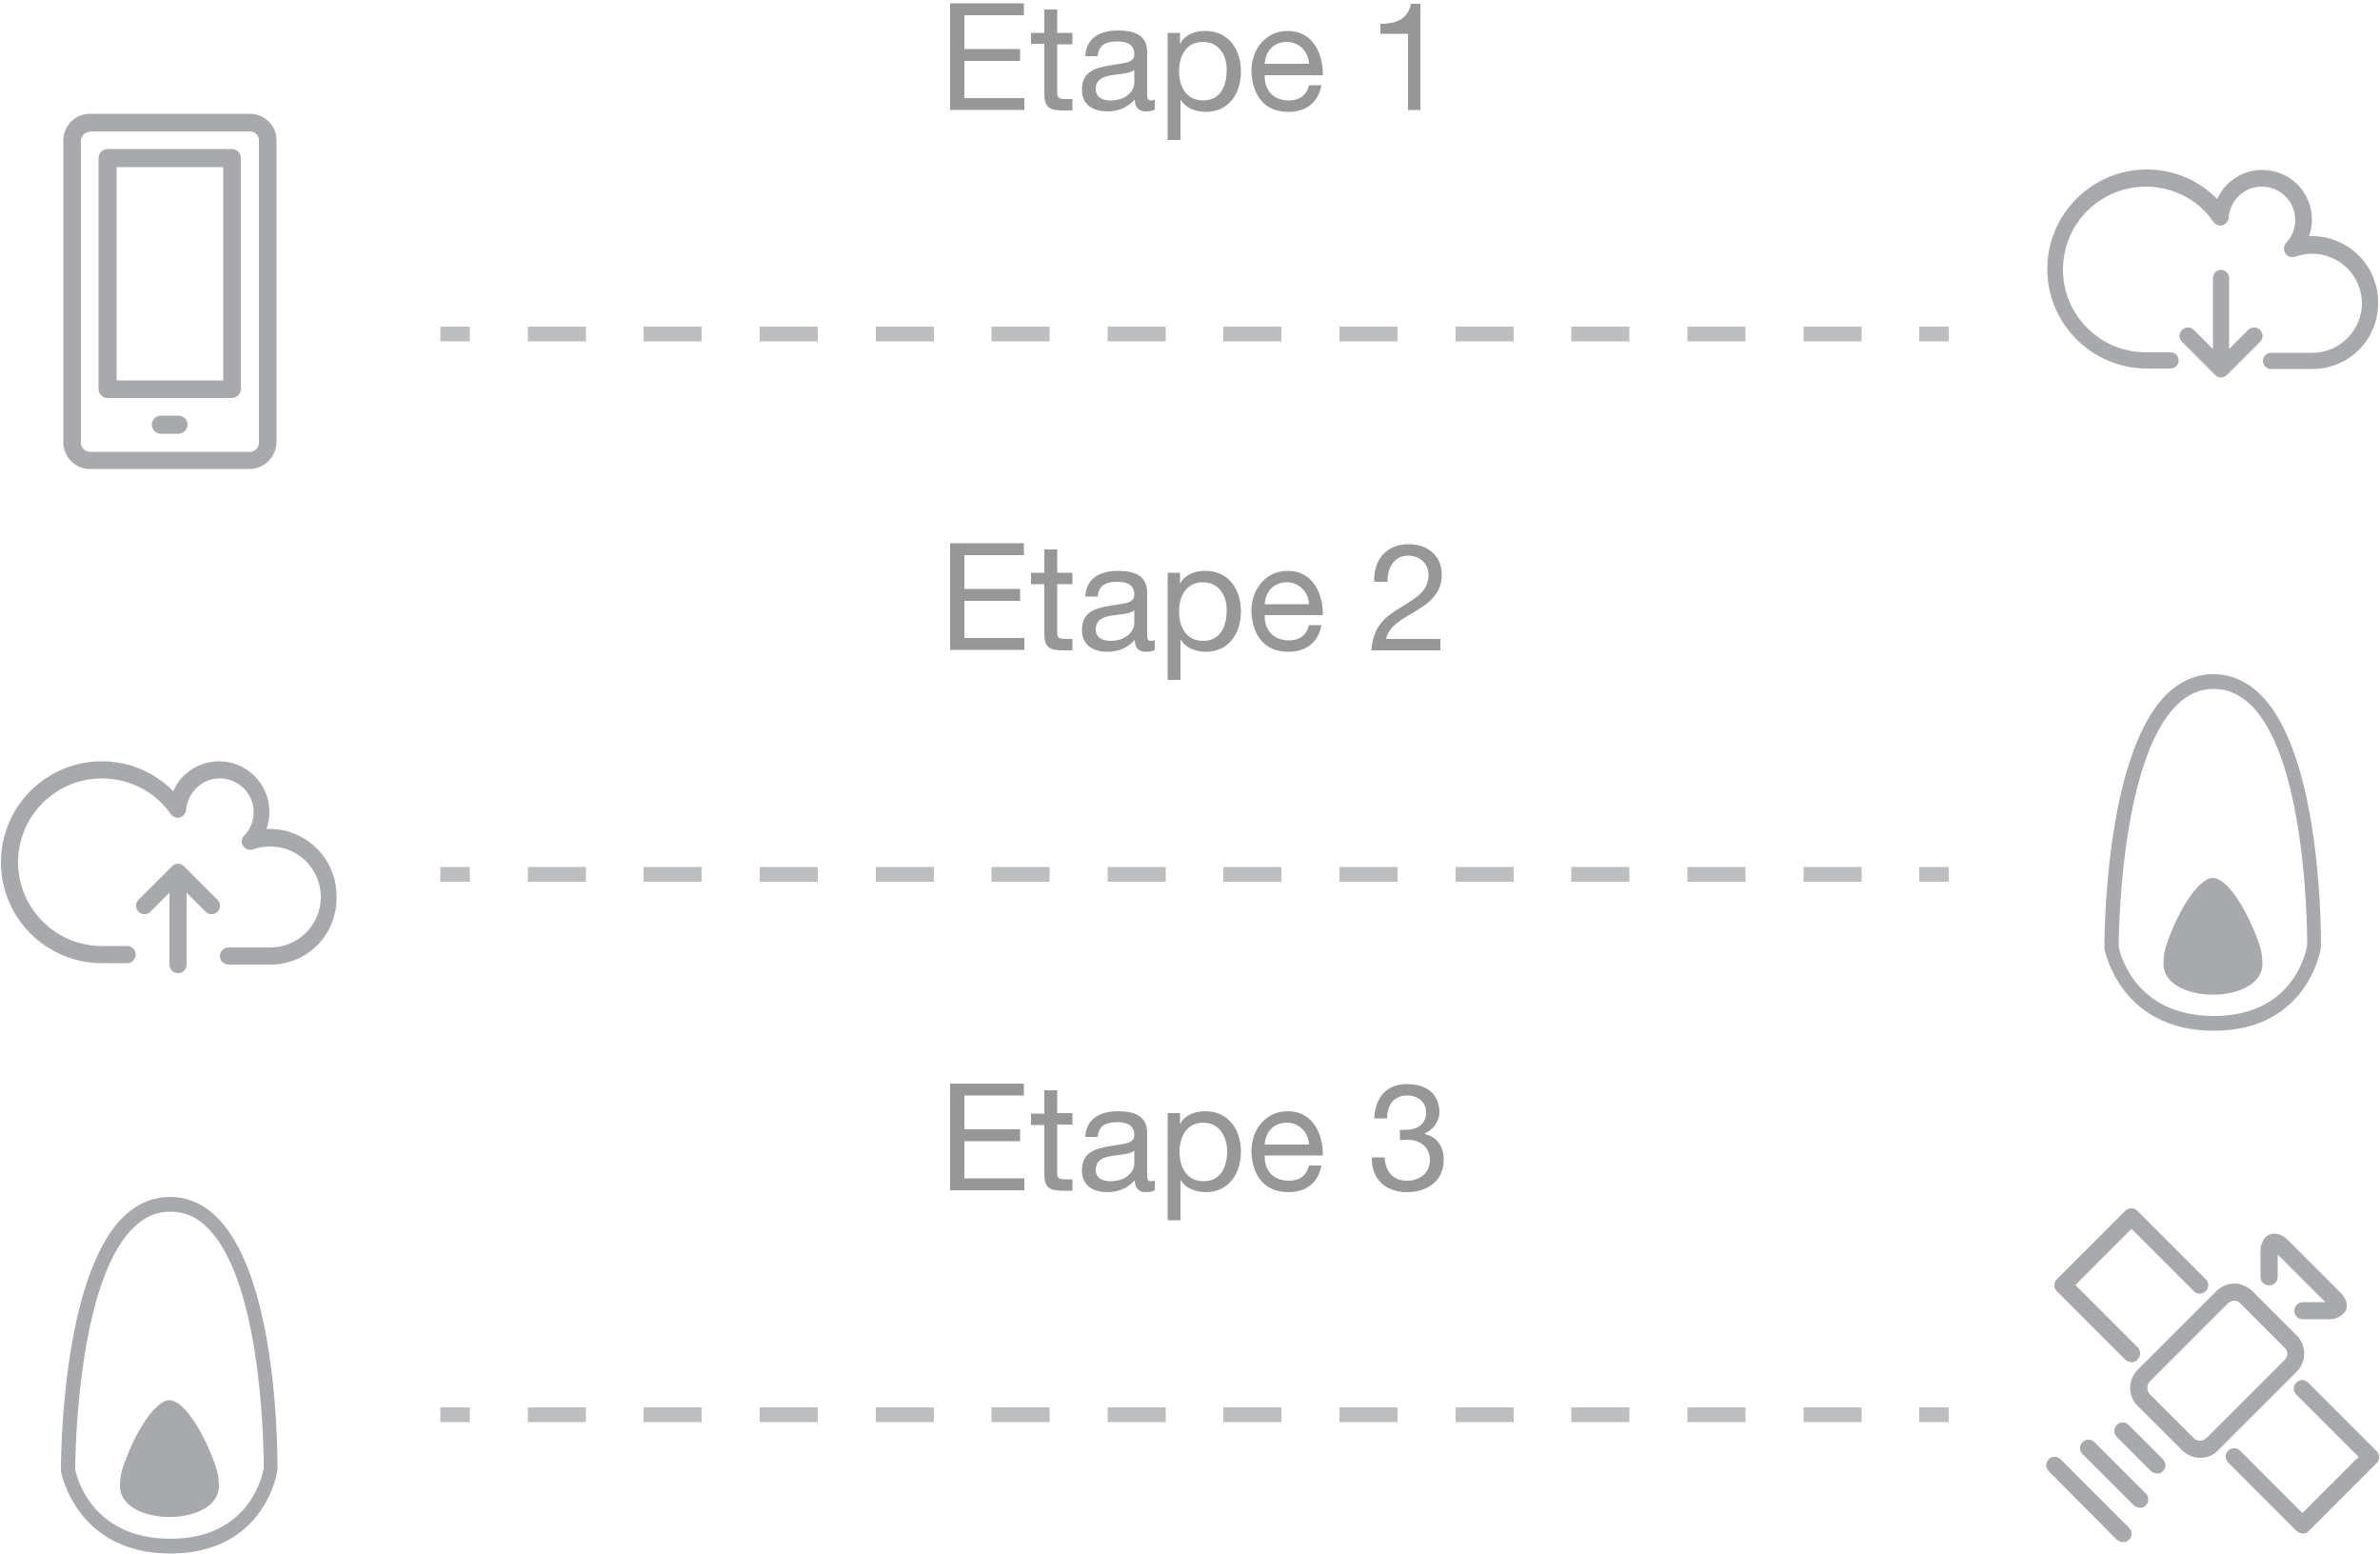 <?xml version="1.0" encoding="utf-8"?>
<!-- Generator: Adobe Illustrator 19.0.0, SVG Export Plug-In . SVG Version: 6.00 Build 0)  -->
<svg version="1.1" id="Calque_1" xmlns="http://www.w3.org/2000/svg" xmlns:xlink="http://www.w3.org/1999/xlink" x="0px" y="0px"
	 viewBox="0 0 500 326.3" style="enable-background:new 0 0 500 326.3;" xml:space="preserve">
<style type="text/css">
	.st0{fill:#979797;}
	.st1{fill:#BCBEC0;}
	.st2{fill:#A7A9AC;}
</style>
<g id="XMLID_1_">
	<g id="XMLID_114_">
		<g id="XMLID_273_">
			<path id="XMLID_287_" class="st0" d="M199.6,0.7h15.5v2.5h-12.5v7.1h11.7v2.5h-11.7v7.8h12.6v2.5h-15.6V0.7z"/>
			<path id="XMLID_285_" class="st0" d="M222.1,6.9h3.2v2.4h-3.2v10.1c0,1.2,0.3,1.4,2,1.4h1.2v2.4h-2c-2.8,0-3.9-0.6-3.9-3.6V9.2
				h-2.8V6.9h2.8V2h2.7V6.9z"/>
			<path id="XMLID_282_" class="st0" d="M242.6,23c-0.5,0.3-1.1,0.4-1.9,0.4c-1.4,0-2.3-0.8-2.3-2.5c-1.5,1.7-3.5,2.5-5.7,2.5
				c-3,0-5.4-1.3-5.4-4.6c0-3.7,2.7-4.5,5.5-5c3-0.6,5.5-0.4,5.5-2.4c0-2.3-1.9-2.7-3.6-2.7c-2.3,0-3.9,0.7-4.1,3.1H228
				c0.2-4,3.3-5.4,6.9-5.4c2.9,0,6.1,0.7,6.1,4.5v8.4c0,1.3,0,1.8,0.8,1.8c0.2,0,0.5,0,0.8-0.2V23z M238.3,14.7
				c-1,0.8-3,0.8-4.8,1.1c-1.8,0.3-3.3,0.9-3.3,2.9c0,1.8,1.5,2.4,3.1,2.4c3.5,0,5-2.2,5-3.7V14.7z"/>
			<path id="XMLID_279_" class="st0" d="M245.2,6.9h2.7v2.2h0.1c0.9-1.8,3-2.6,5.2-2.6c5,0,7.5,4,7.5,8.5c0,4.6-2.5,8.5-7.4,8.5
				c-1.7,0-4.1-0.6-5.2-2.5h-0.1v8.4h-2.7V6.9z M252.7,8.8c-3.6,0-5,3.1-5,6.1c0,3.2,1.4,6.2,5.1,6.2c3.6,0,4.9-3.1,4.9-6.3
				C257.8,11.8,256.2,8.8,252.7,8.8z"/>
			<path id="XMLID_276_" class="st0" d="M277.6,18c-0.7,3.6-3.3,5.5-6.9,5.5c-5.2,0-7.6-3.6-7.8-8.5c0-4.9,3.2-8.5,7.6-8.5
				c5.7,0,7.5,5.4,7.4,9.3h-12.2c-0.1,2.8,1.5,5.3,5.1,5.3c2.2,0,3.7-1.1,4.2-3.2H277.6z M275,13.4c-0.1-2.5-2-4.6-4.7-4.6
				c-2.8,0-4.5,2.1-4.6,4.6H275z"/>
			<path id="XMLID_274_" class="st0" d="M298.5,23.1h-2.7v-16h-5.8V5c3,0,5.8-0.8,6.4-4.2h2V23.1z"/>
		</g>
	</g>
	<g id="XMLID_98_">
		<g id="XMLID_256_">
			<path id="XMLID_270_" class="st0" d="M199.6,114.1h15.5v2.5h-12.5v7.1h11.7v2.5h-11.7v7.8h12.6v2.5h-15.6V114.1z"/>
			<path id="XMLID_268_" class="st0" d="M222.1,120.3h3.2v2.4h-3.2v10.1c0,1.2,0.3,1.4,2,1.4h1.2v2.4h-2c-2.8,0-3.9-0.6-3.9-3.6
				v-10.3h-2.8v-2.4h2.8v-4.9h2.7V120.3z"/>
			<path id="XMLID_265_" class="st0" d="M242.6,136.5c-0.5,0.3-1.1,0.4-1.9,0.4c-1.4,0-2.3-0.8-2.3-2.5c-1.5,1.7-3.5,2.5-5.7,2.5
				c-3,0-5.4-1.3-5.4-4.6c0-3.7,2.7-4.5,5.5-5c3-0.6,5.5-0.4,5.5-2.4c0-2.3-1.9-2.7-3.6-2.7c-2.3,0-3.9,0.7-4.1,3.1H228
				c0.2-4,3.3-5.4,6.9-5.4c2.9,0,6.1,0.7,6.1,4.5v8.4c0,1.3,0,1.8,0.8,1.8c0.2,0,0.5,0,0.8-0.2V136.5z M238.3,128.2
				c-1,0.8-3,0.8-4.8,1.1c-1.8,0.3-3.3,0.9-3.3,2.9c0,1.8,1.5,2.4,3.1,2.4c3.5,0,5-2.2,5-3.7V128.2z"/>
			<path id="XMLID_262_" class="st0" d="M245.2,120.3h2.7v2.2h0.1c0.9-1.8,3-2.6,5.2-2.6c5,0,7.5,4,7.5,8.5c0,4.6-2.5,8.5-7.4,8.5
				c-1.7,0-4.1-0.6-5.2-2.5h-0.1v8.4h-2.7V120.3z M252.7,122.3c-3.6,0-5,3.1-5,6.1c0,3.2,1.4,6.2,5.1,6.2c3.6,0,4.9-3.1,4.9-6.3
				C257.8,125.3,256.2,122.3,252.7,122.3z"/>
			<path id="XMLID_259_" class="st0" d="M277.6,131.4c-0.7,3.6-3.3,5.5-6.9,5.5c-5.2,0-7.6-3.6-7.8-8.5c0-4.9,3.2-8.5,7.6-8.5
				c5.7,0,7.5,5.4,7.4,9.3h-12.2c-0.1,2.8,1.5,5.3,5.1,5.3c2.2,0,3.7-1.1,4.2-3.2H277.6z M275,126.9c-0.1-2.5-2-4.6-4.7-4.6
				c-2.8,0-4.5,2.1-4.6,4.6H275z"/>
			<path id="XMLID_257_" class="st0" d="M288.7,122.2c-0.2-4.5,2.5-7.9,7.2-7.9c3.9,0,7,2.3,7,6.4c0,3.9-2.6,5.9-5.4,7.6
				c-2.8,1.7-5.7,3.1-6.3,5.9h11.4v2.4h-14.5c0.4-5.3,3.1-7.2,6.3-9.1c3.8-2.3,5.7-3.7,5.7-6.8c0-2.4-1.9-4-4.3-4
				c-3.1,0-4.4,2.9-4.3,5.5H288.7z"/>
		</g>
	</g>
	<g id="XMLID_82_">
		<g id="XMLID_239_">
			<path id="XMLID_253_" class="st0" d="M199.6,227.6h15.5v2.5h-12.5v7.1h11.7v2.5h-11.7v7.8h12.6v2.5h-15.6V227.6z"/>
			<path id="XMLID_251_" class="st0" d="M222.1,233.8h3.2v2.4h-3.2v10.1c0,1.2,0.3,1.4,2,1.4h1.2v2.4h-2c-2.8,0-3.9-0.6-3.9-3.5
				v-10.3h-2.8v-2.4h2.8v-4.9h2.7V233.8z"/>
			<path id="XMLID_248_" class="st0" d="M242.6,250c-0.5,0.3-1.1,0.4-1.9,0.4c-1.4,0-2.3-0.8-2.3-2.5c-1.5,1.7-3.5,2.5-5.7,2.5
				c-3,0-5.4-1.3-5.4-4.6c0-3.7,2.7-4.5,5.5-5c3-0.6,5.5-0.4,5.5-2.4c0-2.3-1.9-2.7-3.6-2.7c-2.3,0-3.9,0.7-4.1,3.1H228
				c0.2-4,3.3-5.4,6.9-5.4c2.9,0,6.1,0.7,6.1,4.5v8.4c0,1.3,0,1.8,0.8,1.8c0.2,0,0.5,0,0.8-0.2V250z M238.3,241.7
				c-1,0.8-3,0.8-4.8,1.1c-1.8,0.3-3.3,0.9-3.3,2.9c0,1.8,1.5,2.4,3.1,2.4c3.5,0,5-2.2,5-3.7V241.7z"/>
			<path id="XMLID_245_" class="st0" d="M245.2,233.8h2.7v2.2h0.1c0.9-1.8,3-2.6,5.2-2.6c5,0,7.5,4,7.5,8.5s-2.5,8.5-7.4,8.5
				c-1.7,0-4.1-0.6-5.2-2.5h-0.1v8.4h-2.7V233.8z M252.8,235.8c-3.6,0-5,3.1-5,6.1c0,3.2,1.4,6.2,5.1,6.2c3.6,0,4.9-3.1,4.9-6.3
				C257.8,238.8,256.2,235.8,252.8,235.8z"/>
			<path id="XMLID_242_" class="st0" d="M277.6,244.9c-0.7,3.6-3.3,5.5-6.9,5.5c-5.2,0-7.6-3.6-7.8-8.5c0-4.9,3.2-8.5,7.6-8.5
				c5.7,0,7.5,5.4,7.4,9.3h-12.2c-0.1,2.8,1.5,5.3,5.1,5.3c2.2,0,3.7-1.1,4.2-3.2H277.6z M275,240.4c-0.1-2.5-2-4.6-4.7-4.6
				c-2.8,0-4.5,2.1-4.6,4.6H275z"/>
			<path id="XMLID_240_" class="st0" d="M294.2,237.3c0.4,0,0.8,0,1.2,0c2.3,0,4.2-1.2,4.2-3.6c0-2.3-1.7-3.6-4-3.6
				c-2.9,0-4.2,2.2-4.2,4.8h-2.7c0.2-4.2,2.4-7.2,6.9-7.2c3.9,0,6.8,1.9,6.8,6c0,1.9-1.4,3.6-3.1,4.4v0.1c2.7,0.6,4,2.7,4,5.4
				c0,4.5-3.5,6.8-7.7,6.8c-4.5,0-7.5-2.7-7.4-7.3h2.7c0.1,2.9,1.7,4.9,4.7,4.9c2.6,0,4.8-1.6,4.8-4.3c0-2.8-2.1-4.3-4.7-4.3
				c-0.5,0-1.1,0-1.6,0.1V237.3z"/>
		</g>
	</g>
	<g id="XMLID_6_">
		<rect id="XMLID_12_" x="92.5" y="68.6" class="st1" width="6.2" height="3.1"/>
		<path id="XMLID_11_" class="st1" d="M391.1,71.7h-12.2v-3.1h12.2V71.7z M366.7,71.7h-12.2v-3.1h12.2V71.7z M342.3,71.7h-12.2v-3.1
			h12.2V71.7z M318,71.7h-12.2v-3.1H318V71.7z M293.6,71.7h-12.2v-3.1h12.2V71.7z M269.2,71.7h-12.2v-3.1h12.2V71.7z M244.9,71.7
			h-12.2v-3.1h12.2V71.7z M220.5,71.7h-12.2v-3.1h12.2V71.7z M196.2,71.7H184v-3.1h12.2V71.7z M171.8,71.7h-12.2v-3.1h12.2V71.7z
			 M147.4,71.7h-12.2v-3.1h12.2V71.7z M123.1,71.7h-12.2v-3.1h12.2V71.7z"/>
		<rect id="XMLID_14_" x="403.2" y="68.6" class="st1" width="6.2" height="3.1"/>
	</g>
	<g id="XMLID_3_">
		<rect id="XMLID_32_" x="92.5" y="182.1" class="st1" width="6.2" height="3.1"/>
		<path id="XMLID_31_" class="st1" d="M391.1,185.2h-12.2v-3.1h12.2V185.2z M366.7,185.2h-12.2v-3.1h12.2V185.2z M342.3,185.2h-12.2
			v-3.1h12.2V185.2z M318,185.2h-12.2v-3.1H318V185.2z M293.6,185.2h-12.2v-3.1h12.2V185.2z M269.2,185.2h-12.2v-3.1h12.2V185.2z
			 M244.9,185.2h-12.2v-3.1h12.2V185.2z M220.5,185.2h-12.2v-3.1h12.2V185.2z M196.2,185.2H184v-3.1h12.2V185.2z M171.8,185.2h-12.2
			v-3.1h12.2V185.2z M147.4,185.2h-12.2v-3.1h12.2V185.2z M123.1,185.2h-12.2v-3.1h12.2V185.2z"/>
		<rect id="XMLID_34_" x="403.2" y="182.1" class="st1" width="6.2" height="3.1"/>
	</g>
	<g id="XMLID_2_">
		<rect id="XMLID_5_" x="92.5" y="295.6" class="st1" width="6.2" height="3.1"/>
		<path id="XMLID_4_" class="st1" d="M391.1,298.7h-12.2v-3.1h12.2V298.7z M366.7,298.7h-12.2v-3.1h12.2V298.7z M342.3,298.7h-12.2
			v-3.1h12.2V298.7z M318,298.7h-12.2v-3.1H318V298.7z M293.6,298.7h-12.2v-3.1h12.2V298.7z M269.2,298.7h-12.2v-3.1h12.2V298.7z
			 M244.9,298.7h-12.2v-3.1h12.2V298.7z M220.5,298.7h-12.2v-3.1h12.2V298.7z M196.2,298.7H184v-3.1h12.2V298.7z M171.8,298.7h-12.2
			v-3.1h12.2V298.7z M147.4,298.7h-12.2v-3.1h12.2V298.7z M123.1,298.7h-12.2v-3.1h12.2V298.7z"/>
		<rect id="XMLID_7_" x="403.2" y="295.6" class="st1" width="6.2" height="3.1"/>
	</g>
	<g id="XMLID_2247_">
		<path id="XMLID_2275_" class="st2" d="M465.1,216.5c-19.8,0-23-17.1-23-17.3c0-1.9,0-40.1,12.9-53.2c2.9-2.9,6.3-4.4,10-4.4
			s7.1,1.5,10,4.4c12.9,13,12.6,51.1,12.6,52.7C487.7,199.2,484.9,216.5,465.1,216.5z M465.1,144.7c-3,0-5.5,1.1-7.9,3.5
			c-12.1,12.1-12.1,50.4-12.1,50.7c0.1,0.4,2.8,14.5,20,14.5c17.2,0,19.5-14.3,19.6-14.8c0-0.2,0.3-38.3-11.7-50.4
			C470.6,145.9,468.1,144.7,465.1,144.7z"/>
		<path id="XMLID_2270_" class="st2" d="M475.3,202.4c0,8.7-20.8,8.7-20.8,0c0-1.6,0.3-3.2,0.9-4.7c2.5-7,6.6-13.3,9.5-13.3
			s7,6.3,9.5,13.3C475,199.2,475.3,200.8,475.3,202.4z"/>
	</g>
	<g id="XMLID_2279_">
		<path id="XMLID_2283_" class="st2" d="M35.8,326.3c-19.8,0-23-17.1-23-17.3c0-1.9,0-40.1,12.9-53.2c2.9-2.9,6.3-4.4,10-4.4
			c3.8,0,7.1,1.5,10,4.4c12.9,13,12.6,51.1,12.6,52.7C58.4,309,55.7,326.3,35.8,326.3z M35.8,254.5c-3,0-5.5,1.1-7.9,3.5
			c-12.1,12.1-12.1,50.4-12.1,50.7c0.1,0.4,2.8,14.5,20,14.5c17.2,0,19.5-14.3,19.6-14.8c0-0.2,0.3-38.3-11.7-50.4
			C41.4,255.6,38.8,254.5,35.8,254.5z"/>
		<path id="XMLID_2282_" class="st2" d="M46,312.1c0,8.7-20.8,8.7-20.8,0c0-1.6,0.3-3.2,0.9-4.7c2.5-7,6.6-13.3,9.5-13.3
			s7,6.3,9.5,13.3C45.7,308.9,46,310.5,46,312.1z"/>
	</g>
	<g id="XMLID_4025_">
		<path id="XMLID_2610_" class="st2" d="M37.5,91.1h-3.7c-1,0-1.9-0.8-1.9-1.9c0-1,0.8-1.9,1.9-1.9h3.7c1,0,1.9,0.8,1.9,1.9
			C39.4,90.2,38.5,91.1,37.5,91.1z"/>
		<path id="XMLID_2619_" class="st2" d="M52.4,98.5H18.9c-3.1,0-5.6-2.5-5.6-5.6V29.5c0-3.1,2.5-5.6,5.6-5.6h33.6
			c3.1,0,5.6,2.5,5.6,5.6v63.4C58,96,55.5,98.5,52.4,98.5z M18.9,27.7c-1,0-1.9,0.8-1.9,1.9v63.4c0,1,0.8,1.9,1.9,1.9h33.6
			c1,0,1.9-0.8,1.9-1.9V29.5c0-1-0.8-1.9-1.9-1.9H18.9z"/>
		<path id="XMLID_2616_" class="st2" d="M48.7,83.6H22.6c-1,0-1.9-0.8-1.9-1.9V33.2c0-1,0.8-1.9,1.9-1.9h26.1c1,0,1.9,0.8,1.9,1.9
			v48.5C50.6,82.8,49.7,83.6,48.7,83.6z M24.5,79.9h22.4V35.1H24.5V79.9z"/>
	</g>
	<g id="XMLID_1954_">
		<path id="XMLID_1834_" class="st2" d="M474.8,69.3c-0.7-0.7-1.8-0.7-2.5,0l-4,4V58.4c0-1-0.8-1.7-1.7-1.7c-1,0-1.7,0.8-1.7,1.7
			v14.9l-4-4c-0.7-0.7-1.8-0.7-2.5,0c-0.7,0.7-0.7,1.8,0,2.5l7,7c0.3,0.3,0.8,0.5,1.2,0.5c0.4,0,0.9-0.2,1.2-0.5l7-7
			C475.5,71.1,475.5,70,474.8,69.3L474.8,69.3z"/>
		<path id="XMLID_1832_" class="st2" d="M485.8,77.5h-8.7c-1,0-1.7-0.8-1.7-1.7c0-1,0.8-1.7,1.7-1.7h8.7c5.7,0,10.4-4.7,10.4-10.4
			c0-5.7-4.7-10.4-10.4-10.4c-1.2,0-2.4,0.2-3.6,0.6c-0.8,0.3-1.6,0-2.1-0.7c-0.4-0.7-0.4-1.6,0.2-2.2c1.2-1.3,1.9-3,1.9-4.8
			c0-3.8-3.1-7-7-7c-2.2,0-4.3,1-5.6,2.8c-0.8,1.1-1.3,2.4-1.4,3.7c0,0.7-0.6,1.4-1.3,1.6c-0.7,0.2-1.5-0.1-1.9-0.7
			c-0.4-0.5-0.8-1.1-1.2-1.6c-3.3-3.7-8-5.8-13-5.8c-9.6,0-17.4,7.8-17.4,17.4c0,9.6,7.8,17.4,17.4,17.4h5.2c1,0,1.7,0.8,1.7,1.7
			c0,1-0.8,1.7-1.7,1.7H451c-11.5,0-20.9-9.4-20.9-20.9c0-11.5,9.4-20.9,20.9-20.9c5.6,0,10.9,2.2,14.8,6.2c0.3-0.7,0.7-1.3,1.1-1.9
			c2-2.7,5.1-4.2,8.4-4.2c5.8,0,10.4,4.7,10.4,10.4c0,1.2-0.2,2.4-0.6,3.5c0.2,0,0.4,0,0.6,0c7.7,0,13.9,6.2,13.9,13.9
			C499.7,71.3,493.5,77.5,485.8,77.5z"/>
	</g>
	<g id="XMLID_1492_">
		<path id="XMLID_1491_" class="st2" d="M29.1,191.5c0.7,0.7,1.8,0.7,2.5,0l4-4v15.1c0,1,0.8,1.8,1.8,1.8c1,0,1.8-0.8,1.8-1.8v-15.1
			l4,4c0.7,0.7,1.8,0.7,2.5,0c0.7-0.7,0.7-1.8,0-2.5l-7.1-7.1c-0.3-0.3-0.8-0.5-1.2-0.5c-0.5,0-0.9,0.2-1.2,0.5l-7.1,7.1
			C28.4,189.7,28.4,190.8,29.1,191.5L29.1,191.5z"/>
		<path id="XMLID_1489_" class="st2" d="M56.8,202.6H48c-1,0-1.8-0.8-1.8-1.8S47,199,48,199h8.8c5.8,0,10.6-4.7,10.6-10.6
			c0-5.8-4.7-10.6-10.6-10.6c-1.2,0-2.5,0.2-3.6,0.6c-0.8,0.3-1.6,0-2.1-0.7c-0.5-0.7-0.4-1.6,0.2-2.2c1.3-1.3,2-3.1,2-4.9
			c0-3.9-3.2-7.1-7.1-7.1c-2.3,0-4.3,1-5.7,2.9c-0.8,1.1-1.3,2.4-1.4,3.7c0,0.7-0.6,1.4-1.3,1.6c-0.7,0.2-1.5-0.1-1.9-0.7
			c-0.4-0.5-0.8-1.1-1.3-1.6c-3.3-3.8-8.2-5.9-13.2-5.9c-9.7,0-17.6,7.9-17.6,17.6c0,9.7,7.9,17.6,17.6,17.6h5.3
			c1,0,1.8,0.8,1.8,1.8c0,1-0.8,1.8-1.8,1.8h-5.3c-11.7,0-21.2-9.5-21.2-21.2c0-11.7,9.5-21.2,21.2-21.2c5.7,0,11.1,2.3,15,6.3
			c0.3-0.7,0.7-1.3,1.1-2c2-2.7,5.2-4.3,8.5-4.3c5.8,0,10.6,4.7,10.6,10.6c0,1.2-0.2,2.4-0.6,3.6c0.2,0,0.4,0,0.6,0
			c7.8,0,14.1,6.3,14.1,14.1C70.9,196.3,64.6,202.6,56.8,202.6z"/>
	</g>
	<g id="XMLID_1258_">
		<path id="XMLID_4051_" class="st2" d="M462.2,306.2c-1.4,0-2.8-0.6-3.8-1.6l-9.3-9.3c-1-1-1.6-2.4-1.6-3.8s0.6-2.8,1.6-3.8
			l16.5-16.5c1-1,2.4-1.6,3.8-1.6s2.8,0.6,3.8,1.6l9.3,9.3c2.1,2.1,2.1,5.5,0,7.6L466,304.6C465,305.7,463.7,306.2,462.2,306.2
			L462.2,306.2z M469.4,273.2c-0.5,0-0.9,0.2-1.3,0.5l-16.5,16.5c-0.3,0.3-0.5,0.8-0.5,1.3s0.2,0.9,0.5,1.3l9.3,9.3
			c0.3,0.3,0.8,0.5,1.3,0.5c0.5,0,0.9-0.2,1.3-0.5l16.5-16.5c0.7-0.7,0.7-1.8,0-2.5l-9.3-9.3C470.4,273.4,469.9,273.2,469.4,273.2z"
			/>
		<path id="XMLID_4009_" class="st2" d="M447.8,286.1c-0.5,0-0.9-0.2-1.3-0.5l-14.4-14.4c-0.7-0.7-0.7-1.8,0-2.5l14.4-14.4
			c0.7-0.7,1.8-0.7,2.5,0l14.4,14.4c0.7,0.7,0.7,1.8,0,2.5c-0.7,0.7-1.8,0.7-2.5,0l-13.1-13.1L436,269.9l13.1,13.1
			c0.7,0.7,0.7,1.8,0,2.5C448.8,286,448.3,286.1,447.8,286.1L447.8,286.1z"/>
		<path id="XMLID_4007_" class="st2" d="M483.8,322.1c-0.5,0-0.9-0.2-1.3-0.5l-14.4-14.4c-0.7-0.7-0.7-1.8,0-2.5
			c0.7-0.7,1.8-0.7,2.5,0l13.1,13.1l11.8-11.8l-13.1-13.1c-0.7-0.7-0.7-1.8,0-2.5c0.7-0.7,1.8-0.7,2.5,0l14.4,14.4
			c0.7,0.7,0.7,1.8,0,2.5l-14.4,14.4C484.7,321.9,484.3,322.1,483.8,322.1L483.8,322.1z"/>
		<path id="XMLID_3889_" class="st2" d="M489.2,277.1h-5.4c-1,0-1.8-0.8-1.8-1.8s0.8-1.8,1.8-1.8h4.7l-10-10v4.7
			c0,1-0.8,1.8-1.8,1.8c-1,0-1.8-0.8-1.8-1.8v-5.4c0-2.4,1.3-3.2,1.9-3.5c0.6-0.2,2-0.6,3.8,1.1l11.1,11.1c1.7,1.7,1.4,3.2,1.1,3.8
			C492.4,275.8,491.6,277.1,489.2,277.1z"/>
		<path id="XMLID_3878_" class="st2" d="M453.2,309.5c-0.5,0-0.9-0.2-1.3-0.5l-7.2-7.2c-0.7-0.7-0.7-1.8,0-2.5
			c0.7-0.7,1.8-0.7,2.5,0l7.2,7.2c0.7,0.7,0.7,1.8,0,2.5C454.2,309.3,453.7,309.5,453.2,309.5L453.2,309.5z"/>
		<path id="XMLID_3872_" class="st2" d="M449.6,316.7c-0.5,0-0.9-0.2-1.3-0.5l-10.8-10.8c-0.7-0.7-0.7-1.8,0-2.5
			c0.7-0.7,1.8-0.7,2.5,0l10.8,10.8c0.7,0.7,0.7,1.8,0,2.5C450.6,316.5,450.1,316.7,449.6,316.7L449.6,316.7z"/>
		<path id="XMLID_3485_" class="st2" d="M446,323.9c-0.5,0-0.9-0.2-1.3-0.5L430.4,309c-0.7-0.7-0.7-1.8,0-2.5c0.7-0.7,1.8-0.7,2.5,0
			l14.4,14.4c0.7,0.7,0.7,1.8,0,2.5C447,323.7,446.5,323.9,446,323.9L446,323.9z"/>
	</g>
</g>
</svg>
